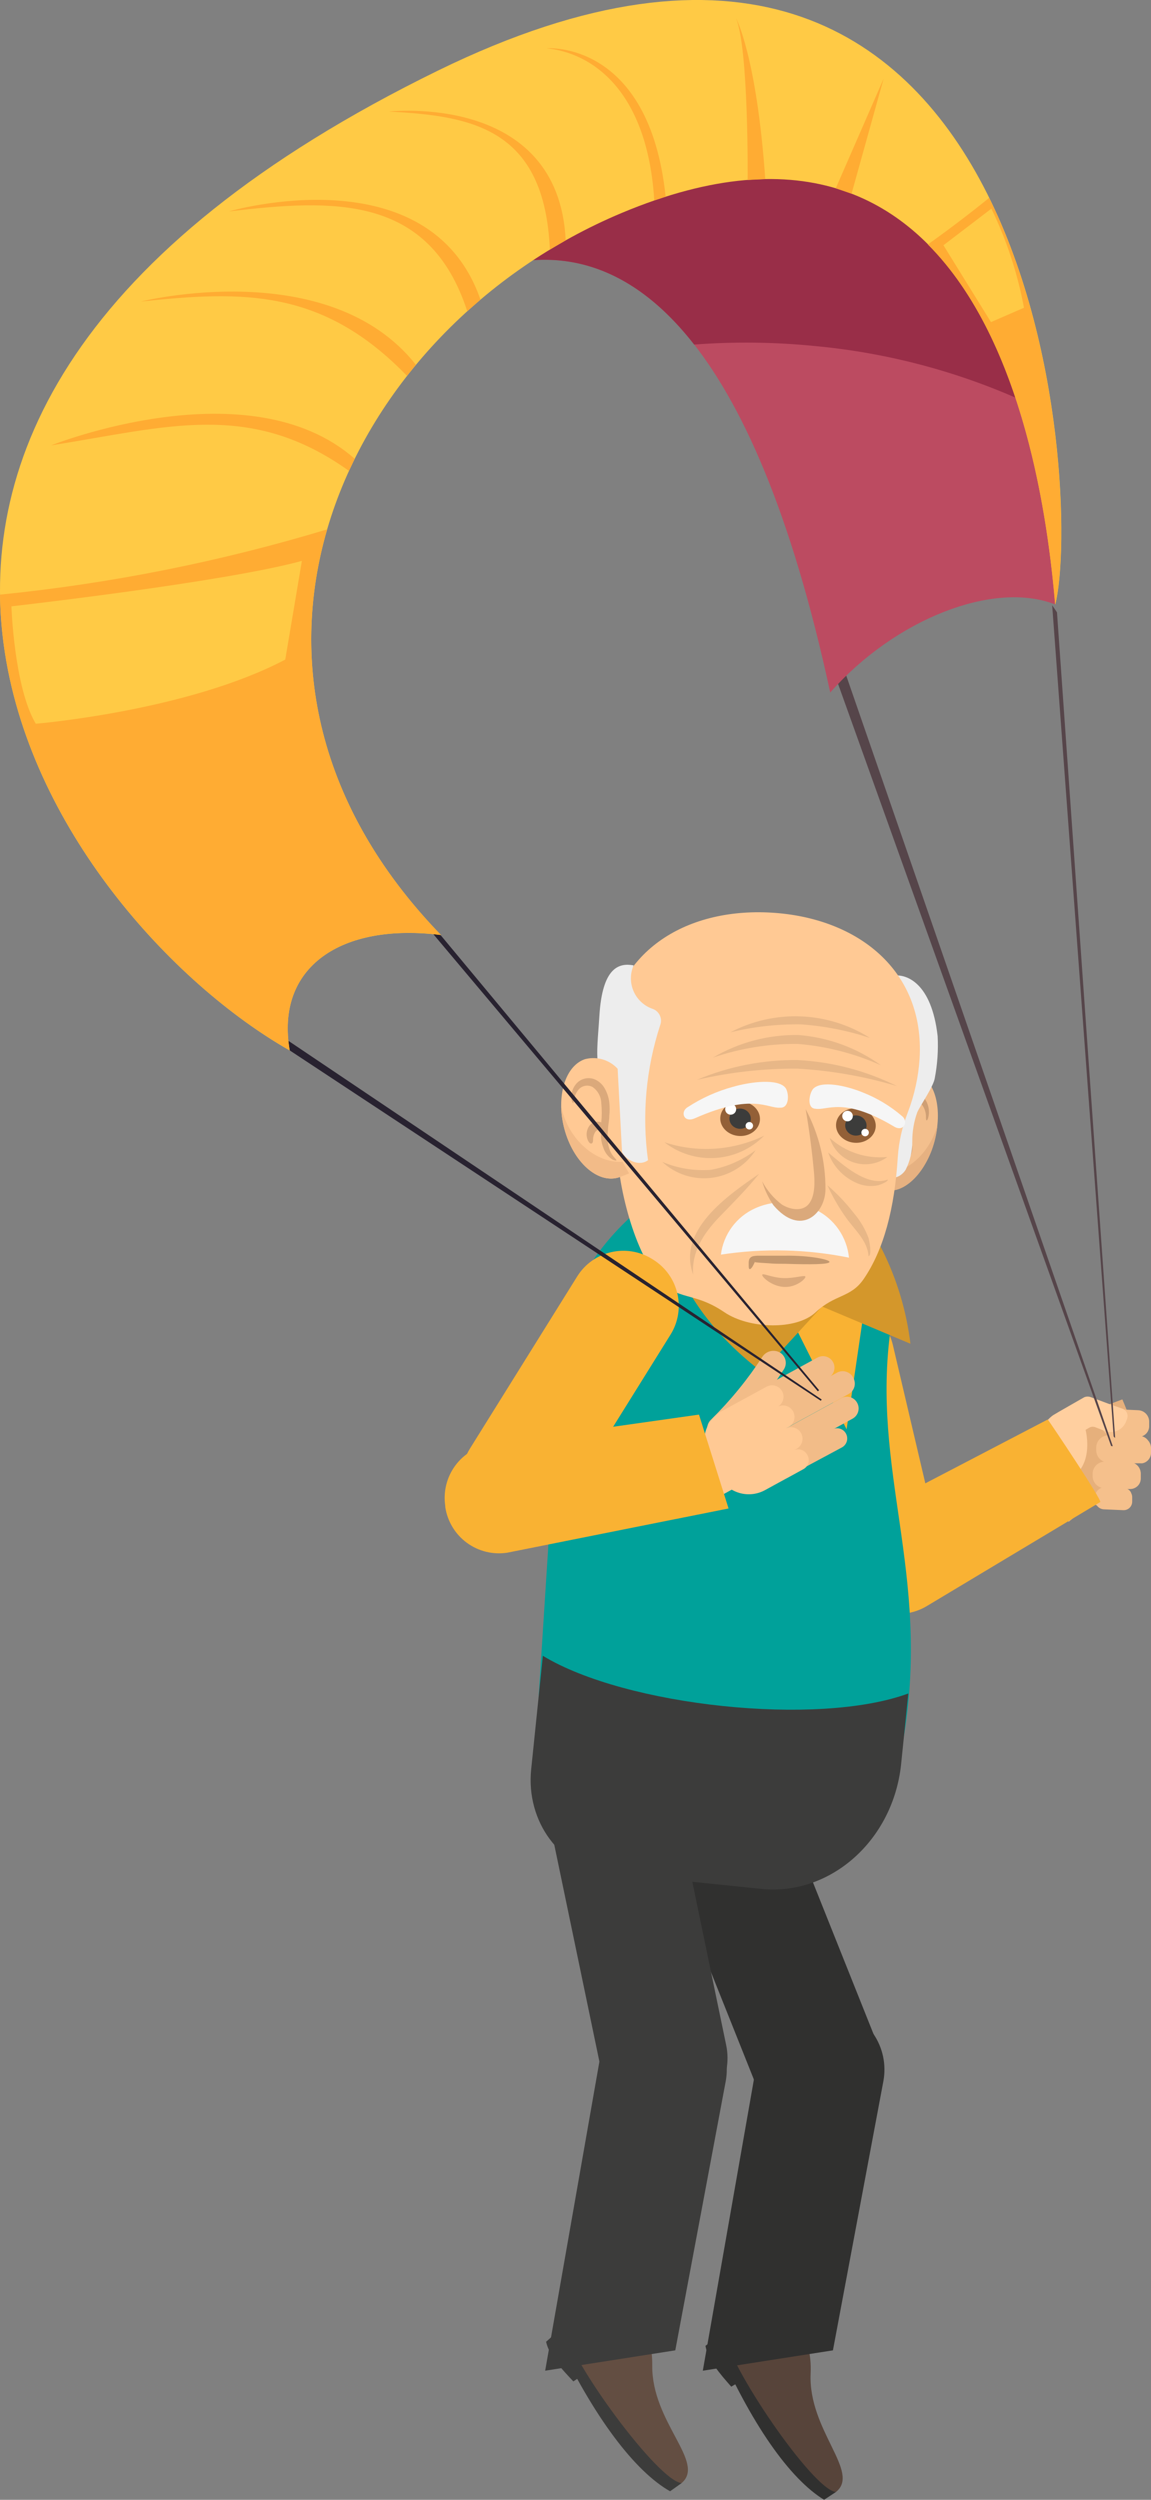 <svg width="735" height="1596" viewBox="0 0 735 1596" fill="none" xmlns="http://www.w3.org/2000/svg">
<rect x="0" y="0" width="735" height="1596" fill="#808080" stroke="none"/>
<g clip-path="url(#clip0)">
<path d="M695.794 901.328L692.548 892.005C691.747 892.512 673.873 902.678 672.524 903.564C669.995 905.392 667.875 907.728 666.3 910.423C664.725 913.118 663.729 916.112 663.376 919.213V922.883L652.921 936.719C662.996 948.193 673.156 959.667 682.431 971.605C689.007 966.29 696.3 959.962 697.354 959.541L700.811 961.439L722.311 953.002C721.772 951.882 720.842 950.997 719.697 950.513H721.257C723.054 950.573 724.805 949.939 726.147 948.742C726.814 948.145 727.353 947.418 727.73 946.606C728.107 945.793 728.314 944.912 728.339 944.017V941.064C728.407 939.529 727.993 938.012 727.153 936.725C726.314 935.439 725.092 934.448 723.66 933.893H727.875C728.38 933.951 728.889 933.951 729.393 933.893C728.559 928.169 727.248 922.525 725.472 917.02C725.472 917.02 725.472 917.02 725.472 916.767C723.828 911.157 721.721 905.546 719.36 899.894C718.559 897.784 717.631 895.675 716.704 893.44L695.794 901.328Z" fill="#E6B07C"/>
<path d="M710.465 916.641C708.403 916.542 706.464 915.63 705.074 914.104C703.683 912.578 702.954 910.563 703.045 908.499V907.065C703.144 905.002 704.055 903.062 705.58 901.671C707.105 900.279 709.119 899.549 711.181 899.641L726.906 900.358C728.826 900.457 730.629 901.309 731.924 902.731C733.219 904.153 733.9 906.029 733.82 907.951V910.904C733.732 912.698 732.938 914.385 731.61 915.595C730.283 916.804 728.531 917.438 726.737 917.358L710.465 916.641Z" fill="#F5C08C"/>
<path d="M733.061 919.593C733.722 920.305 734.233 921.142 734.566 922.055C734.899 922.968 735.047 923.938 735 924.908V927.819C734.938 929.341 734.369 930.799 733.383 931.961C732.398 933.123 731.053 933.922 729.562 934.231C729.058 934.288 728.549 934.288 728.044 934.231H723.829L707.556 933.725C706.528 933.7 705.517 933.467 704.582 933.039C703.647 932.611 702.809 931.998 702.118 931.236C701.409 930.483 700.86 929.594 700.505 928.622C700.15 927.65 699.996 926.616 700.052 925.583V923.812C700.151 921.771 701.045 919.851 702.542 918.463C704.04 917.075 706.022 916.33 708.062 916.387H710.338H710.634L725.388 916.851H727.96C728.141 916.818 728.327 916.818 728.508 916.851C729.412 916.981 730.28 917.29 731.062 917.761C731.844 918.232 732.524 918.855 733.061 919.593Z" fill="#F5C08C"/>
<path d="M723.786 934.062C725.218 934.617 726.44 935.607 727.28 936.894C728.119 938.18 728.534 939.698 728.466 941.233V944.186C728.441 945.081 728.234 945.962 727.857 946.774C727.48 947.587 726.941 948.314 726.273 948.91C724.931 950.108 723.18 950.742 721.383 950.682H719.824L705.195 950.007C704.845 950.046 704.492 950.046 704.141 950.007C702.289 949.682 700.618 948.694 699.439 947.227C698.26 945.76 697.654 943.915 697.733 942.035V940.6C697.819 938.72 698.584 936.934 699.887 935.576C701.19 934.218 702.941 933.38 704.816 933.218H705.87L721.552 933.935C722.299 933.882 723.05 933.925 723.786 934.062Z" fill="#F5C08C"/>
<path d="M719.613 950.556C720.758 951.039 721.687 951.924 722.227 953.045C722.806 954.039 723.071 955.187 722.985 956.335V958.781C722.98 959.496 722.834 960.203 722.555 960.861C722.277 961.519 721.872 962.116 721.363 962.617C720.854 963.118 720.251 963.515 719.589 963.783C718.927 964.051 718.219 964.187 717.505 964.181L704.858 963.633C704.039 963.59 703.24 963.372 702.512 962.993C701.785 962.615 701.147 962.085 700.642 961.439C699.632 960.142 699.124 958.525 699.209 956.883V955.702C699.252 954.353 699.719 953.052 700.544 951.984C701.369 950.916 702.51 950.135 703.804 949.754C704.364 949.684 704.93 949.684 705.49 949.754L717.547 950.345C718.243 950.274 718.946 950.346 719.613 950.556Z" fill="#F5C08C"/>
<path d="M708.652 896.519L696.511 892.005C695.236 891.511 693.823 891.511 692.548 892.005C691.705 892.511 673.831 902.635 672.482 903.563C669.958 905.387 667.841 907.717 666.266 910.404C664.691 913.091 663.692 916.077 663.334 919.171L663.123 922.841L652.71 936.719C658.275 943.047 663.84 949.374 669.32 955.786L676.908 946.632C700.6 940.516 693.223 912.886 693.223 912.886L695.583 911.494C696.155 911.168 696.792 910.973 697.448 910.922C698.103 910.871 698.762 910.965 699.378 911.198L705.701 913.645C707.002 914.121 708.384 914.335 709.767 914.274C711.151 914.214 712.509 913.88 713.762 913.291C715.016 912.703 716.142 911.873 717.073 910.847C718.005 909.822 718.725 908.622 719.191 907.318L719.739 905.757C720.188 904.52 720.13 903.156 719.577 901.963C719.024 900.769 718.021 899.843 716.788 899.387L708.652 896.519Z" fill="#FFCF9F"/>
<path d="M573.835 1026.27H573.161C568.724 1027.32 564.124 1027.48 559.624 1026.75C555.125 1026.02 550.814 1024.4 546.938 1022C543.062 1019.6 539.697 1016.46 537.035 1012.75C534.374 1009.05 532.468 1004.86 531.426 1000.42L501.916 874.626C500.871 870.186 500.71 865.584 501.443 861.081C502.176 856.579 503.788 852.265 506.188 848.387C508.588 844.509 511.728 841.141 515.429 838.478C519.131 835.815 523.32 833.907 527.758 832.865H528.433C532.87 831.819 537.47 831.658 541.969 832.391C546.469 833.125 550.78 834.738 554.656 837.14C558.532 839.541 561.897 842.683 564.558 846.387C567.22 850.09 569.126 854.282 570.168 858.723L599.677 984.514C600.723 988.954 600.884 993.556 600.151 998.059C599.418 1002.56 597.805 1006.87 595.405 1010.75C593.005 1014.63 589.865 1018 586.164 1020.66C582.463 1023.33 578.273 1025.23 573.835 1026.27Z" fill="#F9B233"/>
<path d="M669.067 906.263L555.835 965.32C547.938 970.038 542.237 977.7 539.984 986.623C537.731 995.545 539.111 1005 543.82 1012.9L544.199 1013.49C546.541 1017.4 549.63 1020.82 553.289 1023.53C556.948 1026.25 561.106 1028.22 565.526 1029.33C569.945 1030.43 574.54 1030.66 579.047 1029.99C583.554 1029.32 587.886 1027.77 591.794 1025.43L702.582 958.992C704.015 958.106 671.344 909.3 669.067 906.263Z" fill="#F9B233"/>
<path d="M466.969 1523.78C459.802 1515.64 452.172 1506.91 450.485 1497.71L456.05 1493.5L479.236 1516.44L466.969 1523.78Z" fill="#30302F"/>
<path d="M456.008 1493.28C479.573 1548.12 504.572 1582.71 526.241 1596L533.787 1591.02L465.282 1487.17L456.008 1493.28Z" fill="#30302F"/>
<path d="M462.458 1489.07C464.903 1510.16 519.074 1589.67 533.787 1591.02C549.806 1578.37 516.039 1551.67 517.641 1515.43C519.833 1465.15 470.805 1483.54 462.458 1489.07Z" fill="#57443A"/>
<path d="M538.086 1358.3L537.328 1358.59C532.406 1360.57 527.143 1361.56 521.84 1361.5C516.537 1361.44 511.297 1360.34 506.419 1358.26C501.542 1356.17 497.122 1353.15 493.413 1349.36C489.703 1345.56 486.777 1341.08 484.8 1336.15L419.964 1173.83L495.845 1143.5L560.682 1305.82C564.638 1315.78 564.48 1326.9 560.243 1336.74C556.005 1346.58 548.036 1354.34 538.086 1358.3Z" fill="#30302F"/>
<path d="M531.173 1281.65H531.974C542.468 1283.66 551.74 1289.74 557.761 1298.57C563.782 1307.4 566.06 1318.26 564.097 1328.77L531.89 1500.58L448.799 1513.57L483.873 1313.71C484.874 1308.5 486.892 1303.53 489.811 1299.1C492.73 1294.67 496.493 1290.85 500.885 1287.88C505.278 1284.9 510.213 1282.82 515.41 1281.75C520.607 1280.68 525.963 1280.65 531.173 1281.65Z" fill="#30302F"/>
<path d="M577.292 1108.15L343.913 1084.11L359.132 847.25C371.779 794.521 430.334 736.687 492.22 743.099L494.412 743.31C542.26 748.246 576.154 795.744 568.819 847.84C556.003 938.998 594.155 1003.37 577.292 1108.15Z" fill="#00A19A"/>
<path d="M366.13 1520.41C358.71 1512.52 350.743 1504.17 348.719 1495.1L354.115 1490.33L378.102 1512.48L366.13 1520.41Z" fill="#3C3C3B"/>
<path d="M354.115 1490.33C379.409 1544.16 405.799 1578.03 427.889 1590.56L435.267 1585.33L363.179 1484.09L354.115 1490.33Z" fill="#3C3C3B"/>
<path d="M360.439 1485.86C363.642 1506.95 420.512 1584.44 435.266 1585.29C450.822 1572.12 416.17 1546.6 416.507 1510.33C416.971 1460 368.575 1480.08 360.439 1485.86Z" fill="#634E42"/>
<path d="M485.813 1205.93L388.304 1195.89C357.741 1192.73 335.777 1163.07 339.192 1129.67L346.654 1057.15C399.434 1089.25 522.194 1102.5 580.033 1081.2L575.437 1126.29C570.421 1174.8 530.33 1210.66 485.813 1205.93Z" fill="#3C3C3B"/>
<path d="M432.569 1353.53H431.768C426.575 1354.61 421.22 1354.66 416.009 1353.67C410.799 1352.68 405.834 1350.67 401.399 1347.76C396.963 1344.85 393.144 1341.09 390.16 1336.71C387.175 1332.32 385.084 1327.39 384.004 1322.19L348.382 1151.05L428.269 1134.73L463.723 1305.74C465.908 1316.21 463.856 1327.12 458.016 1336.08C452.176 1345.03 443.025 1351.31 432.569 1353.53Z" fill="#3C3C3B"/>
<path d="M430.377 1281.65H431.178C441.695 1283.63 450.998 1289.7 457.045 1298.53C463.092 1307.37 465.387 1318.24 463.427 1328.77L431.22 1500.58L348.129 1513.57L383.203 1313.71C385.226 1303.21 391.327 1293.94 400.169 1287.93C409.012 1281.92 419.874 1279.66 430.377 1281.65Z" fill="#3C3C3B"/>
<path d="M540.616 912.548L495.719 822.951L554.064 820.758L540.616 912.548Z" fill="#F9B233"/>
<path d="M581.381 857.922L524.891 834.13L486.571 875.934C432.779 835.058 412.165 779.714 436.742 749.68L526.114 747.444C556.759 776.76 576.291 815.805 581.381 857.922Z" fill="#D4972B"/>
<path d="M588.295 686.827L587.536 686.447C581.803 683.537 575.1 685.055 568.987 689.991L559.586 756.978C560.145 757.442 560.737 757.865 561.357 758.243C572.36 764.739 587.325 754.025 594.787 734.283C602.249 714.541 599.298 693.281 588.295 686.827Z" fill="#F3BF8D"/>
<path d="M598.623 718.422C598.038 720.518 597.32 722.576 596.473 724.581C589.096 741.454 574.088 751.24 560.893 748.414L556.678 755.163C557.226 755.627 560.893 757.863 561.61 758.243C572.613 764.739 587.578 754.024 595.04 734.283C596.9 729.169 598.104 723.839 598.623 718.422Z" fill="#E6B181"/>
<path d="M591.583 703.236C590.636 701.36 589.067 699.872 587.145 699.026C585.222 698.18 583.066 698.027 581.044 698.596C578.531 699.505 576.404 701.246 575.016 703.531C573.39 706.111 572.26 708.972 571.685 711.968C571.108 714.814 570.812 717.711 570.8 720.615C570.8 723.315 570.8 725.846 570.8 728.124C570.8 730.402 570.8 732.342 570.547 734.536C570.35 736.283 569.983 738.006 569.451 739.682C567.554 746.009 563.971 747.275 564.182 748.119C564.182 748.119 564.435 748.414 564.898 748.414C565.582 748.409 566.252 748.22 566.838 747.865C569.311 746.364 571.211 744.077 572.234 741.369C573.121 739.415 573.772 737.362 574.173 735.253C574.426 733.397 574.679 731.414 574.805 729.389H575.142C576.258 730.009 577.178 730.93 577.798 732.047C578.371 733.378 578.658 734.815 578.641 736.265C578.641 737.615 578.641 738.796 578.979 739.344C579.316 739.893 580.581 739.344 581.592 737.531C582.248 736.146 582.589 734.633 582.589 733.101C582.589 731.569 582.248 730.056 581.592 728.672C581.101 727.473 580.213 726.48 579.078 725.858C577.942 725.236 576.627 725.023 575.353 725.255H574.974C574.938 721.129 575.262 717.007 575.943 712.938C576.146 711.013 576.787 709.16 577.818 707.522C578.848 705.884 580.24 704.504 581.887 703.489C583.147 703.02 584.525 702.977 585.811 703.365C587.098 703.753 588.222 704.552 589.012 705.64C590.338 707.578 591.124 709.835 591.288 712.178C591.288 713.992 591.288 715.131 591.668 715.3C592.047 715.469 592.637 714.456 593.017 712.263C593.508 709.178 593.006 706.016 591.583 703.236Z" fill="#CF9F74"/>
<path d="M585.723 710.196C587.536 705.978 596.136 693.702 596.937 688.303C598.623 679.466 599.231 670.458 598.75 661.474C594.871 627.39 578.81 622.117 571.559 622.835C573.076 629.542 585.386 641.522 581.676 646.837C579.574 649.97 576.466 652.291 572.866 653.417C571.11 654.255 569.697 655.674 568.867 657.435C568.037 659.195 567.841 661.189 568.313 663.077C572.415 691.894 571.416 721.209 565.362 749.679C568.861 753.898 575.226 751.788 578.346 746.811C581.168 741.214 582.613 735.025 582.562 728.756C582.528 722.433 583.598 716.151 585.723 710.196Z" fill="#EDEDED"/>
<path d="M573.33 738.501C573.995 728.855 576.128 719.367 579.653 710.365C583.916 699.285 586.474 687.622 587.241 675.775C590.529 619.587 547.698 585.925 492.6 582.677C437.501 579.428 391.044 607.986 387.714 664.048C386.943 680.489 389.495 696.917 395.218 712.348C395.007 713.571 394.754 714.836 394.586 716.06C390.96 742.213 401.331 788.066 415.959 810.423C430.587 832.78 440.283 822.657 462.584 837.8C478.309 848.473 508.493 849.443 520.887 837.8C533.281 826.158 543.103 828.731 551.45 816.709C564.224 798.106 571.264 771.952 573.33 738.501Z" fill="#FFC994"/>
<path d="M559.212 719.325C559.57 713.231 554.188 707.958 547.192 707.547C540.196 707.136 534.235 711.743 533.878 717.836C533.52 723.93 538.902 729.202 545.898 729.613C552.894 730.024 558.855 725.418 559.212 719.325Z" fill="#936037"/>
<path d="M553.363 718.981C553.572 715.423 550.689 712.359 546.923 712.138C543.158 711.916 539.936 714.622 539.728 718.18C539.519 721.738 542.402 724.802 546.167 725.024C549.932 725.245 553.154 722.539 553.363 718.981Z" fill="#3C3C3B"/>
<path d="M550.059 722.935C550.024 723.566 550.239 724.185 550.657 724.659C551.076 725.133 551.663 725.423 552.293 725.466C552.924 725.501 553.543 725.286 554.016 724.867C554.49 724.449 554.779 723.861 554.823 723.23C554.858 722.599 554.643 721.98 554.224 721.506C553.806 721.033 553.219 720.743 552.588 720.699C551.958 720.665 551.339 720.88 550.866 721.298C550.392 721.717 550.102 722.305 550.059 722.935Z" fill="white"/>
<path d="M537.834 712.348C537.805 712.791 537.864 713.236 538.008 713.656C538.151 714.076 538.377 714.464 538.67 714.797C538.964 715.131 539.321 715.402 539.72 715.597C540.119 715.792 540.552 715.906 540.995 715.933C541.438 715.962 541.883 715.903 542.303 715.759C542.723 715.615 543.111 715.39 543.444 715.096C543.777 714.802 544.048 714.445 544.243 714.046C544.438 713.647 544.552 713.213 544.579 712.769C544.607 712.326 544.548 711.881 544.404 711.461C544.261 711.041 544.036 710.653 543.742 710.32C543.448 709.986 543.092 709.715 542.693 709.52C542.294 709.325 541.86 709.211 541.417 709.184C540.974 709.155 540.529 709.214 540.109 709.358C539.689 709.502 539.302 709.727 538.969 710.021C538.636 710.315 538.364 710.672 538.169 711.071C537.975 711.47 537.86 711.904 537.834 712.348Z" fill="white"/>
<path d="M485.286 714.978C485.643 708.884 480.262 703.612 473.266 703.201C466.27 702.79 460.309 707.396 459.951 713.489C459.594 719.583 464.975 724.856 471.971 725.267C478.967 725.678 484.928 721.071 485.286 714.978Z" fill="#936037"/>
<path d="M479.436 714.634C479.645 711.075 476.762 708.011 472.996 707.79C469.231 707.569 466.009 710.274 465.801 713.832C465.592 717.391 468.475 720.455 472.24 720.676C476.005 720.897 479.227 718.192 479.436 714.634Z" fill="#3C3C3B"/>
<path d="M476.116 718.591C476.082 719.222 476.297 719.841 476.715 720.315C477.133 720.788 477.721 721.078 478.351 721.122C478.981 721.157 479.6 720.941 480.074 720.523C480.547 720.105 480.837 719.517 480.88 718.886C480.915 718.255 480.7 717.636 480.282 717.162C479.864 716.688 479.276 716.399 478.646 716.355C478.015 716.32 477.396 716.536 476.923 716.954C476.449 717.372 476.16 717.96 476.116 718.591Z" fill="white"/>
<path d="M463.09 707.961C463.062 708.421 463.124 708.882 463.274 709.317C463.424 709.753 463.658 710.155 463.964 710.5C464.269 710.845 464.64 711.126 465.054 711.327C465.469 711.528 465.919 711.646 466.378 711.673C466.838 711.701 467.299 711.639 467.734 711.489C468.17 711.339 468.571 711.104 468.916 710.798C469.261 710.493 469.542 710.122 469.743 709.707C469.944 709.293 470.061 708.842 470.088 708.382C470.117 707.922 470.054 707.461 469.904 707.026C469.754 706.59 469.52 706.188 469.214 705.843C468.909 705.498 468.538 705.217 468.124 705.016C467.71 704.815 467.26 704.697 466.8 704.67C466.34 704.642 465.879 704.704 465.444 704.854C465.008 705.004 464.607 705.239 464.262 705.545C463.918 705.85 463.637 706.221 463.435 706.636C463.234 707.05 463.117 707.5 463.09 707.961Z" fill="white"/>
<path d="M498.206 707.201C490.197 707.876 480.754 697.626 443.951 713.866C436.489 717.325 434.171 709.648 439.229 706.821C448.117 701.016 457.862 696.646 468.107 693.871C479.7 690.539 496.942 688.514 501.621 694.588C503.898 697.71 504.277 707.539 498.206 707.201Z" fill="#F6F6F6"/>
<path d="M520.76 707.876C528.18 709.225 538.424 699.987 570.589 719.054C577.124 723.272 580.327 715.848 575.985 712.558C568.474 706.099 559.921 700.964 550.691 697.372C540.321 693.154 524.47 689.652 519.243 695.178C516.755 698.089 514.985 707.707 520.76 707.876Z" fill="#F6F6F6"/>
<path d="M514.31 815.19C514.31 816.624 508.366 822.066 500.609 821.644C492.852 821.222 486.487 815.317 486.74 813.924C486.993 812.532 492.642 815.696 500.103 815.991C507.565 816.287 514.31 813.671 514.31 815.19Z" fill="#DBA97B"/>
<path d="M529.698 805.699C529.402 807.344 517.051 807.386 501.663 806.88C497.785 806.88 494.117 806.88 490.787 806.542L486.023 806.247L482.271 805.909C482.271 805.909 482.271 805.699 481.934 805.361C481.597 805.024 481.934 805.572 482.187 805.572C482.44 805.572 482.187 805.572 482.187 805.572C481.957 805.851 481.772 806.164 481.639 806.5C481.311 807.257 480.931 807.99 480.501 808.694C479.742 809.875 479.067 810.423 478.646 810.254C478.224 810.086 478.098 809.326 478.098 808.103C478.098 806.88 478.098 806.753 478.098 805.783C478.124 805.162 478.252 804.549 478.477 803.969C478.729 803.438 479.105 802.975 479.573 802.619C480.097 802.278 480.685 802.048 481.302 801.944C482.083 801.816 482.872 801.731 483.663 801.691H485.813H490.576C493.949 801.691 497.659 801.691 501.537 801.691C517.346 801.48 529.95 804.222 529.698 805.699Z" fill="#C4986E"/>
<path d="M521.055 772.416C520.339 772.037 519.58 771.741 518.863 771.404C515.628 774.012 511.545 775.334 507.397 775.116C504.892 774.92 502.462 774.176 500.277 772.937C498.091 771.698 496.205 769.994 494.75 767.945C490.376 768.466 486.11 769.661 482.103 771.488C476.258 774.141 471.19 778.247 467.382 783.416C463.574 788.586 461.153 794.645 460.35 801.016C487.513 796.843 515.199 797.5 542.134 802.957C541.495 796.496 539.225 790.303 535.538 784.961C531.851 779.619 526.868 775.302 521.055 772.416Z" fill="#F6F6F6"/>
<path d="M519.749 748.119C520.381 754.784 520.507 763.769 516.46 768.704C512.413 773.639 504.741 772.416 499.345 769.084C494.088 765.109 489.77 760.025 486.698 754.193C488.256 759.654 490.691 764.826 493.907 769.505C511.359 790.007 527.084 774.652 527.126 759.255C527.192 741.43 522.847 723.865 514.479 708.129C516.755 721.346 518.512 734.676 519.749 748.119Z" fill="#DBA97B"/>
<path d="M392.941 698.849C391.171 694.631 381.812 681.09 381.475 675.606C381.053 668.055 382.234 657.425 382.74 648.735C384.594 617.351 395.387 614.651 404.619 616.339C403.464 618.971 402.873 621.817 402.882 624.692C402.891 627.567 403.5 630.408 404.671 633.034C405.842 635.659 407.549 638.011 409.681 639.937C411.814 641.864 414.326 643.323 417.055 644.222C418.993 644.995 420.553 646.494 421.404 648.401C422.254 650.307 422.327 652.47 421.608 654.43C412.511 682.237 409.844 711.748 413.809 740.737C408.75 744.576 400.867 741.538 397.536 736.139C394.679 730.414 393.621 723.958 394.501 717.62C395.38 711.325 394.847 704.913 392.941 698.849Z" fill="#EDEDED"/>
<path d="M373.128 676.365L374.013 676.112C377.662 675.242 381.476 675.362 385.063 676.46C388.65 677.557 391.879 679.592 394.417 682.355L398 750.481C397.321 750.853 396.617 751.178 395.892 751.451C382.908 756.302 367.268 743.436 360.987 722.724C354.705 702.013 360.102 681.216 373.128 676.365Z" fill="#FFC994"/>
<path d="M358.331 706.357C358.787 708.548 359.393 710.704 360.144 712.811C366.636 730.866 382.444 742.635 397.494 741.749L401.71 749.131C401.035 749.511 396.567 751.198 395.85 751.451C382.866 756.302 367.226 743.436 360.945 722.724C359.317 717.417 358.437 711.908 358.331 706.357Z" fill="#F2BB88"/>
<path d="M367.69 692.268C369.118 690.485 371.09 689.218 373.305 688.662C375.521 688.106 377.857 688.291 379.957 689.189C382.603 690.395 384.791 692.421 386.196 694.968C387.717 697.677 388.691 700.658 389.063 703.742C389.382 706.644 389.382 709.572 389.063 712.474C389.063 715.174 388.473 717.663 388.304 719.941C388.136 722.219 388.009 724.159 387.925 726.352C387.96 728.129 388.186 729.897 388.599 731.625C390.075 738.206 393.953 740.062 393.616 740.864C393.616 740.864 393.279 741.117 392.773 740.864C392.013 740.755 391.29 740.465 390.665 740.02C388.118 738.26 386.222 735.711 385.269 732.764C384.49 730.716 383.979 728.575 383.751 726.395C383.751 724.539 383.751 722.472 383.751 720.447H383.372C382.1 720.87 380.975 721.645 380.126 722.683C379.326 723.955 378.849 725.403 378.735 726.901C378.735 728.251 378.735 729.432 378.018 729.938C377.301 730.444 376.205 729.938 375.278 727.745C374.695 726.31 374.478 724.753 374.648 723.214C374.817 721.674 375.367 720.202 376.248 718.928C377.036 717.775 378.177 716.908 379.5 716.459C380.823 716.011 382.256 716.004 383.583 716.439L383.962 716.65C384.369 712.512 384.369 708.344 383.962 704.206C383.893 702.163 383.341 700.165 382.352 698.376C381.363 696.587 379.964 695.058 378.271 693.914C376.95 693.245 375.458 692.992 373.991 693.188C372.524 693.384 371.15 694.019 370.05 695.01C368.381 696.695 367.251 698.839 366.804 701.169C366.425 702.983 366.467 704.122 366.046 704.206C365.624 704.291 365.076 703.236 364.823 700.958C364.709 697.812 365.726 694.729 367.69 692.268Z" fill="#DBA97B"/>
<path opacity="0.1" d="M572.739 693.408C552.054 687.23 530.719 683.493 509.167 682.271C487.573 682.15 466.04 684.557 445.005 689.442C465.352 680.848 487.251 676.54 509.336 676.787C531.386 677.914 552.969 683.571 572.739 693.408Z" fill="#1D1D1B"/>
<path opacity="0.1" d="M562.58 680.162C545.755 672.603 527.761 667.98 509.378 666.494C490.985 666.319 472.696 669.272 455.291 675.226C471.788 665.491 490.65 660.499 509.8 660.799C528.838 662.27 547.102 668.97 562.58 680.162Z" fill="#1D1D1B"/>
<path opacity="0.1" d="M555.582 662.698C541.249 657.959 526.377 655.039 511.317 654.008C496.213 653.813 481.144 655.514 466.463 659.07C480.324 651.779 495.862 648.276 511.509 648.913C527.156 649.549 542.358 654.305 555.582 662.698Z" fill="#1D1D1B"/>
<path opacity="0.1" d="M442.644 813.798C432.189 785.451 464.819 763.178 484.801 749.384C476.833 759.255 467.938 768.156 459.043 777.31C449.389 787.518 441.548 799.076 442.644 813.798Z" fill="#1D1D1B"/>
<path opacity="0.1" d="M554.612 802.029C554.106 792.412 545.801 785.156 540.532 777.816C535.781 771.207 531.7 764.142 528.348 756.725C534.553 762.06 540.203 768.01 545.211 774.484C549.275 779.215 552.472 784.627 554.654 790.471C555.076 792.032 557.015 801.481 554.612 802.029Z" fill="#1D1D1B"/>
<path opacity="0.1" d="M488.005 725.044C479.746 733.448 468.69 738.521 456.937 739.299C445.185 740.076 433.556 736.505 424.264 729.263C445.253 736.186 468.11 734.674 488.005 725.044Z" fill="#1D1D1B"/>
<path opacity="0.1" d="M482.566 734.282C479.46 739.106 475.334 743.19 470.48 746.247C465.626 749.304 460.161 751.259 454.471 751.975C448.78 752.691 443.002 752.15 437.543 750.39C432.083 748.631 427.076 745.695 422.873 741.791C432.64 745.91 443.243 747.659 453.816 746.895C464.26 745.023 474.113 740.7 482.566 734.282Z" fill="#1D1D1B"/>
<path opacity="0.1" d="M566.669 738.67C563.612 740.936 560.056 742.435 556.3 743.038C552.544 743.642 548.698 743.333 545.086 742.138C541.474 740.943 538.202 738.896 535.546 736.171C532.89 733.446 530.928 730.122 529.824 726.479C534.772 730.976 540.608 734.384 546.955 736.484C553.301 738.584 560.017 739.328 566.669 738.67Z" fill="#1D1D1B"/>
<path opacity="0.1" d="M566.964 753.097C567.175 754.531 561.652 756.514 560.851 756.725C555.802 757.82 550.529 757.135 545.928 754.784C541.964 752.907 538.411 750.263 535.473 747.005C532.536 743.747 530.272 739.94 528.812 735.802C538.213 743.521 553.516 757.906 566.964 753.097Z" fill="#1D1D1B"/>
<path d="M467.095 905.124C466.163 903.418 465.946 901.411 466.491 899.544C467.036 897.678 468.3 896.104 470.004 895.169L522.025 866.738C523.73 865.805 525.736 865.588 527.601 866.133C529.466 866.679 531.039 867.943 531.974 869.648C532.906 871.355 533.123 873.361 532.578 875.228C532.032 877.094 530.769 878.668 529.065 879.603L477.044 908.035C475.338 908.967 473.333 909.185 471.468 908.639C469.602 908.093 468.03 906.829 467.095 905.124Z" fill="#F2BC88"/>
<path d="M479.953 915.037C479.451 914.182 479.124 913.235 478.988 912.253C478.852 911.27 478.911 910.27 479.162 909.311C479.412 908.351 479.849 907.45 480.448 906.659C481.047 905.868 481.795 905.204 482.651 904.702L534.672 876.271C535.555 875.819 536.518 875.545 537.507 875.466C538.495 875.387 539.49 875.503 540.434 875.809C541.377 876.114 542.251 876.603 543.006 877.247C543.761 877.891 544.381 878.677 544.832 879.561C545.333 880.417 545.661 881.363 545.797 882.346C545.932 883.329 545.873 884.328 545.623 885.288C545.372 886.248 544.935 887.149 544.336 887.94C543.738 888.73 542.989 889.395 542.134 889.896L490.112 918.328C489.23 918.78 488.266 919.053 487.278 919.133C486.289 919.212 485.295 919.095 484.351 918.79C483.407 918.484 482.533 917.996 481.779 917.352C481.024 916.708 480.403 915.921 479.953 915.037Z" fill="#F2BC88"/>
<path d="M482.44 931.11C481.487 929.392 481.254 927.366 481.791 925.476C482.329 923.586 483.593 921.987 485.306 921.028L537.328 892.597C539.061 891.67 541.091 891.469 542.972 892.039C544.853 892.608 546.431 893.901 547.361 895.634C548.313 897.352 548.547 899.378 548.009 901.267C547.472 903.157 546.208 904.757 544.494 905.715L492.473 934.147C490.74 935.074 488.71 935.274 486.829 934.705C484.948 934.135 483.369 932.842 482.44 931.11Z" fill="#F2BC88"/>
<path d="M453.9 917.527C453.138 916.781 452.539 915.885 452.14 914.896C451.741 913.907 451.552 912.845 451.584 911.779C451.615 910.713 451.867 909.665 452.324 908.701C452.781 907.737 453.432 906.879 454.237 906.18C466.565 894.008 477.546 880.545 486.993 866.021C488.19 864.312 489.976 863.108 492.008 862.641C494.041 862.173 496.174 862.476 497.996 863.49C498.905 864.023 499.694 864.738 500.315 865.59C500.935 866.442 501.374 867.412 501.604 868.441C501.833 869.47 501.848 870.536 501.648 871.571C501.448 872.606 501.037 873.588 500.441 874.458C490.606 889.682 479.189 903.822 466.378 916.641C464.784 918.32 462.62 919.342 460.311 919.506C458.002 919.67 455.715 918.964 453.9 917.527Z" fill="#F2BC88"/>
<path d="M493.949 940.221C493.533 939.471 493.269 938.646 493.173 937.794C493.077 936.942 493.151 936.079 493.39 935.256C493.629 934.432 494.029 933.664 494.566 932.996C495.103 932.328 495.767 931.773 496.52 931.363L531.342 912.675C532.091 912.259 532.915 911.996 533.767 911.9C534.618 911.804 535.481 911.878 536.304 912.117C537.127 912.356 537.894 912.756 538.562 913.293C539.23 913.831 539.785 914.495 540.194 915.249C540.61 915.998 540.874 916.823 540.97 917.675C541.066 918.528 540.992 919.39 540.753 920.214C540.514 921.037 540.114 921.805 539.577 922.474C539.04 923.142 538.376 923.697 537.623 924.107L502.801 942.794C502.052 943.21 501.228 943.474 500.376 943.57C499.525 943.666 498.662 943.592 497.839 943.353C497.016 943.114 496.249 942.714 495.581 942.176C494.913 941.639 494.358 940.974 493.949 940.221Z" fill="#F2BC88"/>
<path d="M462.165 910.797L427.759 929.606L445.87 962.775L480.275 943.965L462.165 910.797Z" fill="#FFC994"/>
<path d="M515.406 928.705C514.997 927.952 514.442 927.287 513.774 926.75C513.106 926.212 512.339 925.812 511.516 925.573C510.693 925.334 509.83 925.26 508.979 925.356C508.127 925.452 507.303 925.715 506.554 926.132L508.661 924.993C510.365 924.057 511.629 922.484 512.174 920.617C512.719 918.751 512.502 916.744 511.57 915.038C510.635 913.333 509.063 912.068 507.197 911.523C505.332 910.977 503.327 911.194 501.621 912.127L503.56 911.072C505.264 910.137 506.528 908.563 507.073 906.697C507.618 904.83 507.401 902.823 506.469 901.117C505.535 899.412 503.962 898.148 502.097 897.602C500.231 897.057 498.226 897.274 496.52 898.206C498.224 897.271 499.488 895.697 500.033 893.831C500.578 891.964 500.361 889.958 499.429 888.251C498.494 886.546 496.922 885.282 495.056 884.736C493.191 884.191 491.186 884.408 489.48 885.341L476.285 892.554L473.924 893.819L460.814 900.99C455.827 903.764 452.14 908.401 450.56 913.887C448.98 919.373 449.636 925.262 452.382 930.266L459.296 942.921C462.068 947.911 466.702 951.599 472.184 953.18C477.667 954.761 483.552 954.106 488.553 951.357L501.663 944.186L504.024 942.921L513.172 937.901C513.943 937.463 514.615 936.872 515.149 936.165C515.683 935.457 516.066 934.648 516.276 933.786C516.485 932.925 516.516 932.029 516.366 931.156C516.217 930.282 515.89 929.448 515.406 928.705Z" fill="#FFC994"/>
<path d="M368.587 814.932L300.128 924.794C289.972 941.091 294.943 962.541 311.23 972.703L311.84 973.083C328.127 983.245 349.563 978.271 359.718 961.974L428.177 852.112C438.333 835.814 433.362 814.365 417.075 804.203L416.466 803.823C400.179 793.661 378.743 798.635 368.587 814.932Z" fill="#F9B233"/>
<path d="M465.24 963.084L446.354 903.142L313.392 921.998C304.297 923.391 296.127 928.342 290.68 935.763C285.233 943.183 282.954 952.465 284.346 961.566V962.241C285.035 966.76 286.609 971.098 288.977 975.006C291.345 978.915 294.462 982.317 298.148 985.018C301.833 987.718 306.016 989.664 310.455 990.743C314.894 991.821 319.502 992.013 324.015 991.305L465.24 963.084Z" fill="#F9B233"/>
<path d="M712.109 918.075L674.969 390.954L671.892 386.398L711.139 917.146L712.109 918.075Z" fill="#56454A"/>
<path d="M710.591 923.305L532.859 409.557L527.674 415.715L709.537 923.221L710.591 923.305Z" fill="#56454A"/>
<path d="M530.161 442.122C571.433 395.341 634.499 370.411 673.831 385.934C673.831 385.934 666.917 49.313 492.558 64.499C271.32 83.692 220.057 236.226 220.057 236.226C220.057 236.226 430.587 -18.855 530.161 442.122Z" fill="#BC4B61"/>
<path d="M520.254 220.914C494.671 218.368 468.914 218.057 443.276 219.986C341.468 89.344 220.057 236.226 220.057 236.226C220.057 236.226 271.32 83.692 492.389 64.499C593.565 55.724 638.251 164.81 658.149 258.246C614.67 237.964 568.022 225.335 520.254 220.914Z" fill="#992E48"/>
<path d="M522.236 888.294L523.037 887.577L279.793 595.121L275.198 594.615L522.236 888.294Z" fill="#282230"/>
<path d="M524.133 894.326L524.723 893.524L181.526 662.74L181.105 668.055L524.133 894.326Z" fill="#282230"/>
<path d="M281.563 596.979C217.991 588.964 175.75 617.269 184.983 670.673C35.959 585.885 -184.646 272.211 279.708 45.054C665.778 -143.799 691.157 317.727 673.872 385.937C666.411 299.841 630.915 37.715 396.819 136.044C221.321 209.738 116.183 426.053 281.563 596.979Z" fill="#FFCA45"/>
<path d="M592.511 156.078C606.282 146.236 619.322 136.323 631.632 126.339C680.534 225.681 682.22 352.736 673.789 386.061C669.362 334.091 654.65 218.341 592.511 156.078Z" fill="#FFAC33"/>
<path d="M208.928 337.972C184.814 420.693 201.466 514.171 281.606 596.935C218.034 588.92 175.793 617.225 185.025 670.629C103.874 624.522 1.644 510.417 0 379.649C70.823 372.534 140.792 358.577 208.928 337.972Z" fill="#FFAC33"/>
<path d="M226.507 292.92L222.84 300.64C159.605 255.42 106.656 272.672 32.629 284.357C32.629 284.399 159.141 233.653 226.507 292.92Z" fill="#FFAC33"/>
<path d="M265.586 232.894L259.895 239.98C205.935 184.172 155.052 185.606 89.962 192.524C89.962 192.524 209.94 162.49 265.586 232.894Z" fill="#FFAC33"/>
<path d="M306.816 191.301L298.384 198.725C274.018 123.808 212.469 127.183 146.157 134.986C146.157 134.986 274.271 97.486 306.816 191.301Z" fill="#FFAC33"/>
<path d="M361.24 153.463L351.122 159.368C347.792 82.215 301.799 73.948 248.344 71.248C248.344 71.248 356.729 58.719 361.24 153.463Z" fill="#FFAC33"/>
<path d="M425.065 125.58L417.814 127.942C413.388 57.96 378.355 33.747 348.972 30.836C348.972 30.836 414.526 25.31 425.065 125.58Z" fill="#FFAC33"/>
<path d="M7.293 387.115C7.293 387.115 142.911 371.761 192.782 358.093L182.158 421.115C119.682 454.018 22.849 462.075 22.849 462.075C8.979 438.705 7.293 387.115 7.293 387.115Z" fill="#FFCA45"/>
<path d="M488.679 114.358L477.423 114.907C477.423 114.907 478.182 31.469 470.004 11.558C470.004 11.558 483.199 36.024 488.679 114.358Z" fill="#FFAC33"/>
<path d="M543.778 123.681L533.702 120.222L564.266 50.198L543.778 123.681Z" fill="#FFAC33"/>
<path d="M602.46 156.584L632.812 205.643L653.891 196.49C649.806 174.562 642.802 153.281 633.065 133.215L602.46 156.584Z" fill="#FFCA45"/>
</g>
<defs>
<clipPath id="clip0">
<rect width="735" height="1596" fill="white"/>
</clipPath>
</defs>
</svg>
